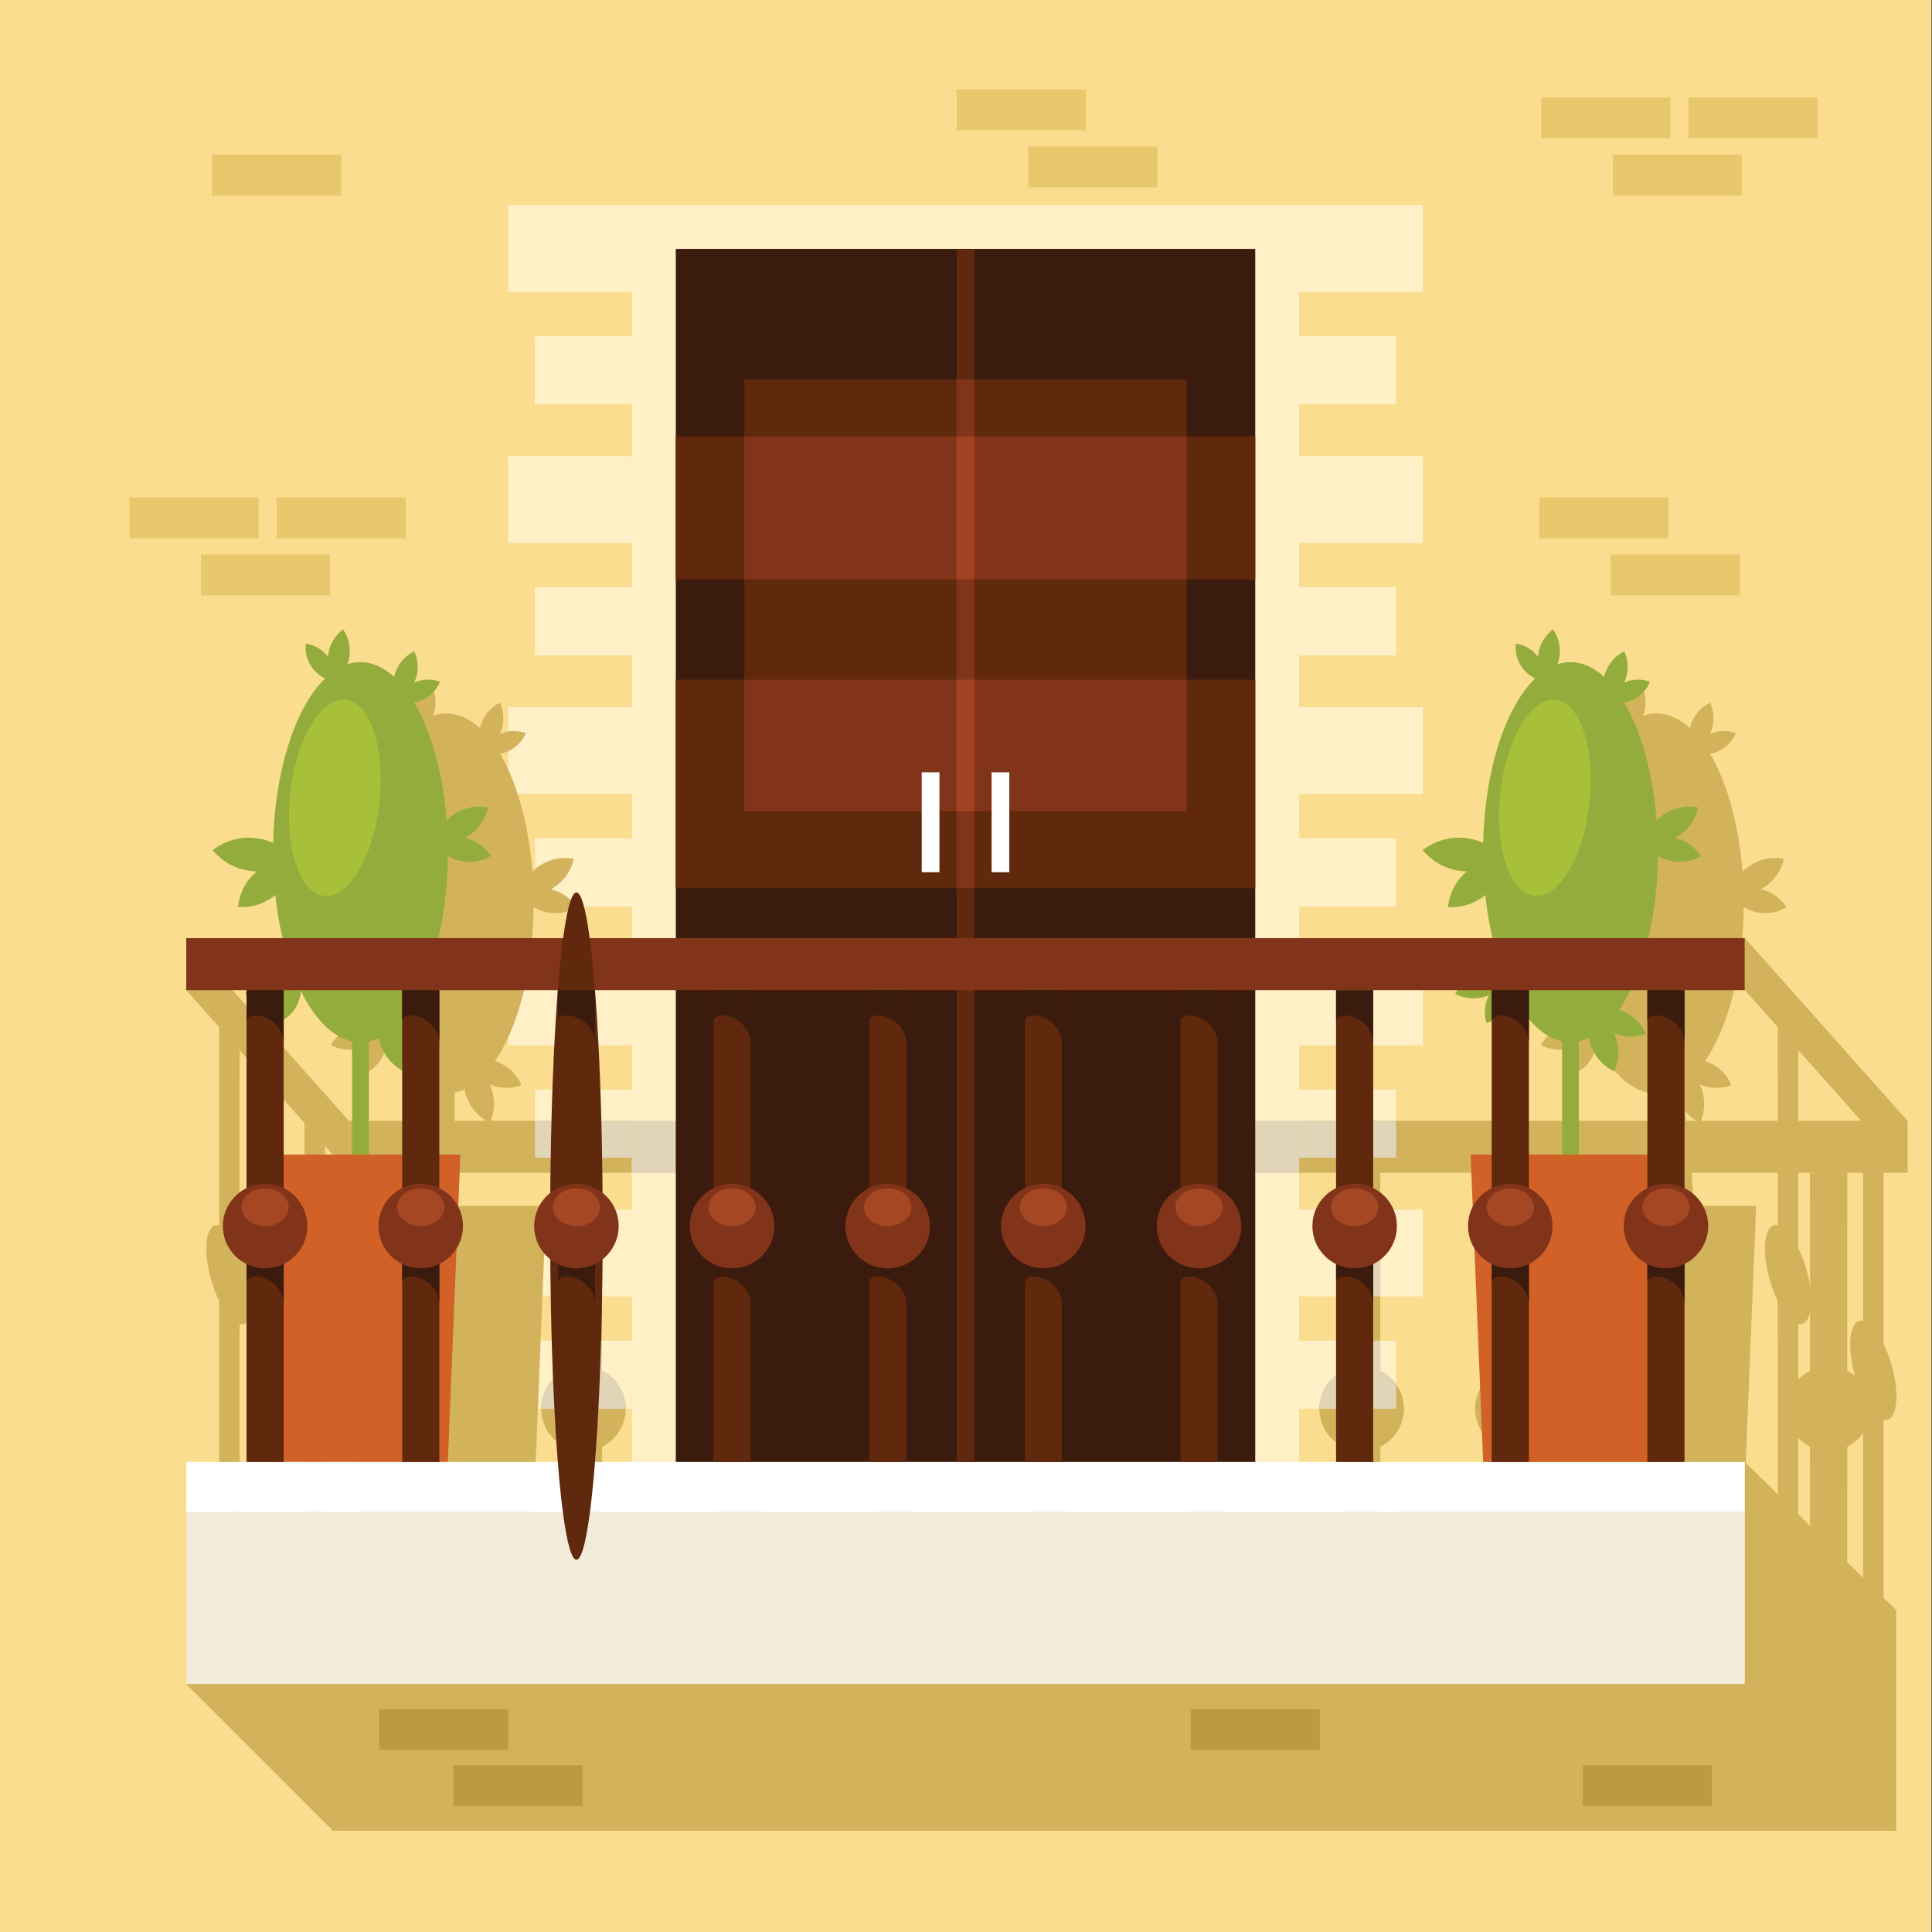 <?xml version="1.0" encoding="utf-8"?>
<!-- Generator: Adobe Illustrator 26.0.2, SVG Export Plug-In . SVG Version: 6.00 Build 0)  -->
<svg version="1.1" id="Publicdomainvectors.org" xmlns="http://www.w3.org/2000/svg" xmlns:xlink="http://www.w3.org/1999/xlink"
	 x="0px" y="0px" viewBox="0 0 660 660" style="enable-background:new 0 0 660 660;" xml:space="preserve">
<rect x="0" y="0" width="660" height="660" fill="#333333" stroke="none"/>
<style type="text/css">
	.st0{fill-rule:evenodd;clip-rule:evenodd;fill:#FADD8E;}
	.st1{fill-rule:evenodd;clip-rule:evenodd;fill:#D2B35C;}
	.st2{fill-rule:evenodd;clip-rule:evenodd;fill:#FFF0C8;}
	.st3{fill-rule:evenodd;clip-rule:evenodd;fill:#D16127;}
	.st4{fill-rule:evenodd;clip-rule:evenodd;fill:#94AC3C;}
	.st5{fill-rule:evenodd;clip-rule:evenodd;fill:#A7BF39;}
	.st6{fill-rule:evenodd;clip-rule:evenodd;fill:#E1D5B7;}
	.st7{fill-rule:evenodd;clip-rule:evenodd;fill:#FFFFFF;}
	.st8{fill-rule:evenodd;clip-rule:evenodd;fill:#3B1B0D;}
	.st9{fill-rule:evenodd;clip-rule:evenodd;fill:#60280D;}
	.st10{fill-rule:evenodd;clip-rule:evenodd;fill:#82341A;}
	.st11{fill-rule:evenodd;clip-rule:evenodd;fill:#F2EBDA;}
	.st12{fill-rule:evenodd;clip-rule:evenodd;fill:#A64724;}
	.st13{fill-rule:evenodd;clip-rule:evenodd;fill:#A14223;}
	.st14{fill-rule:evenodd;clip-rule:evenodd;fill:#E8C76D;}
	.st15{fill-rule:evenodd;clip-rule:evenodd;fill:#BA9A42;}
</style>
<g>
	<rect x="-0.16" y="0" class="st0" width="660" height="660"/>
	<path class="st1" d="M531.64,411.93h31.27v-38.69c-6.73-1.39-12.81-7.64-17.49-17.12c-0.12,1.58-0.54,3.16-1.28,4.67
		c-1.51,3.03-4.08,5.18-7.04,6.22c-0.95-2.99-0.78-6.34,0.73-9.37l0.02-0.05c-0.36,0.14-0.72,0.27-1.09,0.38
		c-3.59,1.09-7.29,0.66-10.38-0.93c1.69-3.04,4.51-5.46,8.11-6.56c2.9-0.88,5.86-0.77,8.53,0.14c-3.03-7.76-5.24-17.11-6.33-27.38
		c-3.71,3.06-8.27,4.41-12.73,4.13c0.44-4.54,2.57-8.91,6.31-12.1l0.06-0.05c-0.56-0.01-1.12-0.05-1.68-0.11
		c-5.42-0.59-10.12-3.27-13.35-7.16c3.99-3.11,9.15-4.73,14.57-4.14c2.17,0.23,4.21,0.8,6.1,1.65c0.56-25.13,7.69-46.51,17.74-56.19
		c-1.62-0.77-3.09-1.92-4.25-3.44c-1.92-2.5-2.66-5.52-2.33-8.42c2.88,0.43,5.61,1.93,7.53,4.43l0.03,0.04
		c0.03-0.36,0.07-0.71,0.13-1.07c0.55-3.45,2.42-6.35,5.01-8.29c1.85,2.65,2.72,6,2.17,9.45c-0.14,0.86-0.36,1.69-0.65,2.48
		c1.45-0.47,2.94-0.72,4.45-0.72c4.08,0,7.96,1.78,11.5,4.99c0.11-0.49,0.25-0.97,0.43-1.45c1.17-3.29,3.54-5.8,6.45-7.24
		c1.34,2.95,1.57,6.4,0.4,9.68c-0.12,0.34-0.26,0.68-0.4,1l0.05-0.02c2.88-1.27,6-1.27,8.73-0.26c-1.1,2.7-3.21,4.99-6.09,6.26
		c-0.87,0.38-1.77,0.65-2.67,0.81c5.73,9.76,9.79,23.98,11.05,40.26c0.76-0.77,1.61-1.47,2.55-2.08c3.56-2.34,7.73-3.06,11.61-2.32
		c-0.86,3.86-3.16,7.4-6.73,9.74c-0.37,0.24-0.75,0.47-1.13,0.68l0.06,0.01c3.74,0.88,6.79,3.17,8.71,6.16
		c-3.06,1.82-6.8,2.51-10.54,1.63c-1.49-0.35-2.87-0.93-4.11-1.68c-0.19,21.91-5.38,41.16-13.19,52.6c0.5,0.15,0.99,0.34,1.48,0.54
		c3.55,1.54,6.17,4.35,7.54,7.67c-3.36,1.26-7.2,1.28-10.75-0.26l-0.06-0.02c0.18,0.4,0.35,0.81,0.51,1.23
		c1.47,4.04,1.2,8.29-0.43,11.93c-3.58-1.74-6.52-4.83-7.99-8.87c-0.31-0.86-0.55-1.73-0.71-2.6c-1.11,0.52-2.25,0.9-3.4,1.14v38.69
		h31.26l-4.28,105.03h-59.67L531.64,411.93z"/>
	<g>
		<polygon class="st1" points="119.19,382.89 63.62,320.48 63.62,338.25 119.19,400.66 		"/>
		<g>
			<path class="st1" d="M110.98,391.44c-2.32-2.6-4.64-5.21-6.95-7.81c0,53.73,0,107.46,0,161.19c2.32,2.61,4.64,5.21,6.95,7.81
				C110.98,498.9,110.98,445.17,110.98,391.44z"/>
			<path class="st1" d="M110.98,491.24c-0.32-4.52-6.57-9.12-6.95-0.67c0-5.92,0-11.85,0-17.77c2.32,2.6,4.64,5.21,6.95,7.81
				C110.98,484.15,110.98,487.69,110.98,491.24z"/>
			<path class="st1" d="M107.5,453.69c-4.37-4.9-7.91-2.42-7.91,5.56c0,7.97,3.54,18.41,7.91,23.32c4.37,4.91,7.91,2.42,7.91-5.55
				C115.42,469.04,111.87,458.6,107.5,453.69z"/>
			<path class="st1" d="M107.5,455.24c-2.44-2.74-4.41-2.07-4.41,1.49c0,3.56,1.97,8.66,4.41,11.4c2.44,2.74,4.42,2.07,4.42-1.49
				C111.92,463.08,109.94,457.97,107.5,455.24z"/>
			<path class="st1" d="M110.98,402.07c-0.32-4.52-6.57-9.12-6.95-0.67c0-5.92,0-11.84,0-17.77c2.32,2.6,4.64,5.21,6.95,7.81
				C110.98,394.99,110.98,398.53,110.98,402.07z"/>
		</g>
		<g>
			<polygon class="st1" points="81.86,358.73 74.9,350.92 74.9,512.11 81.86,519.92 			"/>
			<path class="st1" d="M81.86,458.53c-0.32-4.52-6.57-9.12-6.95-0.67v-17.77l6.95,7.81V458.53z"/>
			<path class="st1" d="M78.38,420.99c-4.37-4.91-7.91-2.42-7.91,5.55c0,7.97,3.54,18.42,7.91,23.32c4.37,4.91,7.91,2.42,7.91-5.56
				C86.29,436.33,82.75,425.89,78.38,420.99z"/>
			<path class="st1" d="M78.38,422.53c-2.44-2.74-4.41-2.07-4.41,1.49s1.98,8.67,4.41,11.4c2.44,2.74,4.41,2.07,4.41-1.49
				C82.79,430.37,80.82,425.26,78.38,422.53z"/>
			<path class="st1" d="M81.86,369.36c-0.32-4.52-6.57-9.12-6.95-0.67v-17.77l6.95,7.81V369.36z"/>
		</g>
	</g>
	<path class="st2" d="M215.88,155.84c-14.08,0-28.17,0-42.26,0c0,9.89,0,19.78,0,29.67c14.09,0,28.17,0,42.26,0
		C215.88,175.61,215.88,165.73,215.88,155.84L215.88,155.84z M443.8,155.84c14.09,0,28.17,0,42.26,0c0,9.89,0,19.78,0,29.67
		c-14.09,0-28.17,0-42.26,0C443.8,175.61,443.8,165.73,443.8,155.84L443.8,155.84z M443.8,70.05h42.26v29.67H443.8V70.05
		L443.8,70.05z M443.8,114.84h33.14v23.27H443.8V114.84L443.8,114.84z M443.8,241.62c14.09,0,28.17,0,42.26,0
		c0,9.89,0,19.78,0,29.67c-14.09,0-28.17,0-42.26,0C443.8,261.4,443.8,251.51,443.8,241.62L443.8,241.62z M443.8,327.41
		c14.09,0,28.17,0,42.26,0c0,9.89,0,19.78,0,29.67c-14.09,0-28.17,0-42.26,0C443.8,347.19,443.8,337.3,443.8,327.41L443.8,327.41z
		 M443.8,413.2h42.26v29.67H443.8V413.2L443.8,413.2z M443.8,457.99h33.14v23.27H443.8V457.99L443.8,457.99z M443.8,372.2
		c11.05,0,22.09,0,33.14,0c0,7.76,0,15.51,0,23.27c-11.05,0-22.09,0-33.14,0C443.8,387.72,443.8,379.96,443.8,372.2L443.8,372.2z
		 M443.8,286.42c11.05,0,22.09,0,33.14,0c0,7.76,0,15.51,0,23.27c-11.05,0-22.09,0-33.14,0C443.8,301.93,443.8,294.17,443.8,286.42
		L443.8,286.42z M443.8,200.63c11.05,0,22.09,0,33.14,0c0,7.76,0,15.51,0,23.27c-11.05,0-22.09,0-33.14,0
		C443.8,216.14,443.8,208.39,443.8,200.63L443.8,200.63z M215.88,70.05h-42.26v29.67h42.26V70.05L215.88,70.05z M215.88,114.84
		h-33.14v23.27h33.14V114.84L215.88,114.84z M215.88,241.62c-14.08,0-28.17,0-42.26,0c0,9.89,0,19.78,0,29.67
		c14.09,0,28.17,0,42.26,0C215.88,261.4,215.88,251.51,215.88,241.62L215.88,241.62z M215.88,327.41c-14.08,0-28.17,0-42.26,0
		c0,9.89,0,19.78,0,29.67c14.09,0,28.17,0,42.26,0C215.88,347.19,215.88,337.3,215.88,327.41L215.88,327.41z M215.88,413.2h-42.26
		v29.67h42.26V413.2L215.88,413.2z M215.88,457.99h-33.14v23.27h33.14V457.99L215.88,457.99z M215.88,372.2
		c-11.05,0-22.09,0-33.14,0c0,7.76,0,15.51,0,23.27c11.05,0,22.09,0,33.14,0C215.88,387.72,215.88,379.96,215.88,372.2L215.88,372.2
		z M215.88,286.42c-11.05,0-22.09,0-33.14,0c0,7.76,0,15.51,0,23.27c11.05,0,22.09,0,33.14,0
		C215.88,301.93,215.88,294.17,215.88,286.42L215.88,286.42z M215.88,200.63c-11.05,0-22.09,0-33.14,0c0,7.76,0,15.51,0,23.27
		c11.05,0,22.09,0,33.14,0C215.88,216.14,215.88,208.39,215.88,200.63z"/>
	<g>
		<rect x="119.19" y="382.89" class="st1" width="532.45" height="17.77"/>
		<g>
			<rect x="139.79" y="400.66" class="st1" width="12.69" height="161.19"/>
			<path class="st1" d="M139.79,500.46c0.58-4.16,11.99-1.74,12.69,7.14v-17.77h-12.69V500.46z"/>
			<path class="st1" d="M146.14,495.7c7.95,0,14.44-6.49,14.44-14.44c0-7.95-6.49-14.44-14.44-14.44c-7.95,0-14.44,6.49-14.44,14.44
				C131.7,489.21,138.19,495.7,146.14,495.7z"/>
			<path class="st1" d="M146.14,481.26c4.44,0,8.05-2.9,8.05-6.45c0-3.55-3.62-6.45-8.05-6.45c-4.44,0-8.06,2.9-8.06,6.45
				C138.08,478.36,141.7,481.26,146.14,481.26z"/>
			<path class="st1" d="M139.79,411.29c0.58-4.16,11.99-1.74,12.69,7.14v-17.77h-12.69V411.29z"/>
		</g>
		<g>
			<g>
				<path class="st1" d="M192.97,400.66c4.23,0,8.46,0,12.69,0c0,53.73,0,107.46,0,161.19c-4.23,0-8.46,0-12.69,0
					C192.97,508.12,192.97,454.39,192.97,400.66z"/>
				<path class="st1" d="M192.97,500.46c0.58-4.16,11.99-1.74,12.69,7.14c0-5.92,0-11.85,0-17.77c-4.23,0-8.46,0-12.69,0
					C192.97,493.37,192.97,496.91,192.97,500.46z"/>
				<path class="st1" d="M199.31,466.82c7.97,0,14.44,6.46,14.44,14.44c0,7.97-6.46,14.44-14.44,14.44
					c-7.97,0-14.44-6.47-14.44-14.44C184.87,473.28,191.34,466.82,199.31,466.82z"/>
				<path class="st1" d="M199.31,468.36c4.45,0,8.06,2.89,8.06,6.45c0,3.56-3.61,6.45-8.06,6.45c-4.45,0-8.06-2.89-8.06-6.45
					C191.26,471.25,194.86,468.36,199.31,468.36z"/>
				<path class="st1" d="M192.97,411.29c0.58-4.16,11.99-1.74,12.69,7.14c0-5.92,0-11.84,0-17.77c-4.23,0-8.46,0-12.69,0
					C192.97,404.21,192.97,407.75,192.97,411.29z"/>
			</g>
			<g>
				<ellipse class="st1" cx="252.49" cy="481.26" rx="8.97" ry="113.98"/>
				<path class="st1" d="M246.14,500.46c0.58-4.16,11.99-1.74,12.69,7.14c0-5.92,0-11.85,0-17.77c-4.23,0-8.46,0-12.69,0
					C246.14,493.37,246.14,496.91,246.14,500.46z"/>
				<path class="st1" d="M252.49,466.82c7.97,0,14.44,6.46,14.44,14.44c0,7.97-6.46,14.44-14.44,14.44
					c-7.97,0-14.44-6.47-14.44-14.44C238.05,473.28,244.51,466.82,252.49,466.82z"/>
				<path class="st1" d="M252.49,468.36c4.45,0,8.05,2.89,8.05,6.45c0,3.56-3.6,6.45-8.05,6.45c-4.45,0-8.06-2.89-8.06-6.45
					C244.43,471.25,248.04,468.36,252.49,468.36z"/>
				<path class="st1" d="M246.14,411.29c0.58-4.16,11.99-1.74,12.69,7.14c0-5.92,0-11.84,0-17.77c-4.23,0-8.46,0-12.69,0
					C246.14,404.21,246.14,407.75,246.14,411.29z"/>
			</g>
			<g>
				<path class="st1" d="M299.31,400.66c4.23,0,8.46,0,12.69,0c0,53.73,0,107.46,0,161.19c-4.23,0-8.46,0-12.69,0
					C299.31,508.12,299.31,454.39,299.31,400.66z"/>
				<path class="st1" d="M299.31,500.46c0.58-4.16,11.99-1.74,12.69,7.14c0-5.92,0-11.85,0-17.77c-4.23,0-8.46,0-12.69,0
					C299.31,493.37,299.31,496.91,299.31,500.46z"/>
				<path class="st1" d="M305.66,466.82c7.97,0,14.44,6.46,14.44,14.44c0,7.97-6.46,14.44-14.44,14.44s-14.44-6.47-14.44-14.44
					C291.22,473.28,297.68,466.82,305.66,466.82z"/>
				<path class="st1" d="M305.66,468.36c4.45,0,8.06,2.89,8.06,6.45c0,3.56-3.61,6.45-8.06,6.45s-8.06-2.89-8.06-6.45
					C297.6,471.25,301.21,468.36,305.66,468.36z"/>
				<path class="st1" d="M299.31,411.29c0.58-4.16,11.99-1.74,12.69,7.14c0-5.92,0-11.84,0-17.77c-4.23,0-8.46,0-12.69,0
					C299.31,404.21,299.31,407.75,299.31,411.29z"/>
			</g>
			<g>
				<path class="st1" d="M352.49,400.66c4.23,0,8.46,0,12.69,0c0,53.73,0,107.46,0,161.19c-4.23,0-8.46,0-12.69,0
					C352.49,508.12,352.49,454.39,352.49,400.66z"/>
				<path class="st1" d="M352.49,500.46c0.58-4.16,11.99-1.74,12.69,7.14c0-5.92,0-11.85,0-17.77c-4.23,0-8.46,0-12.69,0
					C352.49,493.37,352.49,496.91,352.49,500.46z"/>
				<path class="st1" d="M358.83,466.82c7.97,0,14.44,6.46,14.44,14.44c0,7.97-6.46,14.44-14.44,14.44s-14.44-6.47-14.44-14.44
					C344.39,473.28,350.86,466.82,358.83,466.82z"/>
				<path class="st1" d="M358.83,468.36c4.45,0,8.06,2.89,8.06,6.45c0,3.56-3.61,6.45-8.06,6.45c-4.45,0-8.05-2.89-8.05-6.45
					C350.77,471.25,354.38,468.36,358.83,468.36z"/>
				<path class="st1" d="M352.49,411.29c0.58-4.16,11.99-1.74,12.69,7.14c0-5.92,0-11.84,0-17.77c-4.23,0-8.46,0-12.69,0
					C352.49,404.21,352.49,407.75,352.49,411.29z"/>
			</g>
			<g>
				<path class="st1" d="M405.66,400.66c4.23,0,8.46,0,12.69,0c0,53.73,0,107.46,0,161.19c-4.23,0-8.46,0-12.69,0
					C405.66,508.12,405.66,454.39,405.66,400.66z"/>
				<path class="st1" d="M405.66,500.46c0.58-4.16,11.99-1.74,12.69,7.14c0-5.92,0-11.85,0-17.77c-4.23,0-8.46,0-12.69,0
					C405.66,493.37,405.66,496.91,405.66,500.46z"/>
				<path class="st1" d="M412,466.82c7.97,0,14.44,6.46,14.44,14.44c0,7.97-6.46,14.44-14.44,14.44c-7.97,0-14.44-6.47-14.44-14.44
					C397.56,473.28,404.03,466.82,412,466.82z"/>
				<path class="st1" d="M412,468.36c4.45,0,8.06,2.89,8.06,6.45c0,3.56-3.61,6.45-8.06,6.45c-4.45,0-8.05-2.89-8.05-6.45
					C403.95,471.25,407.55,468.36,412,468.36z"/>
				<path class="st1" d="M405.66,411.29c0.58-4.16,11.99-1.74,12.69,7.14c0-5.92,0-11.84,0-17.77c-4.23,0-8.46,0-12.69,0
					C405.66,404.21,405.66,407.75,405.66,411.29z"/>
			</g>
			<g>
				<path class="st1" d="M458.83,400.66c4.23,0,8.46,0,12.69,0c0,53.73,0,107.46,0,161.19c-4.23,0-8.46,0-12.69,0
					C458.83,508.12,458.83,454.39,458.83,400.66z"/>
				<path class="st1" d="M458.83,500.46c0.58-4.16,11.99-1.74,12.69,7.14c0-5.92,0-11.85,0-17.77c-4.23,0-8.46,0-12.69,0
					C458.83,493.37,458.83,496.91,458.83,500.46z"/>
				<path class="st1" d="M465.17,466.82c7.97,0,14.44,6.46,14.44,14.44c0,7.97-6.46,14.44-14.44,14.44
					c-7.98,0-14.44-6.47-14.44-14.44C450.74,473.28,457.2,466.82,465.17,466.82z"/>
				<path class="st1" d="M465.17,468.36c4.45,0,8.05,2.89,8.05,6.45c0,3.56-3.61,6.45-8.05,6.45c-4.45,0-8.06-2.89-8.06-6.45
					C457.12,471.25,460.73,468.36,465.17,468.36z"/>
				<path class="st1" d="M458.83,411.29c0.58-4.16,11.99-1.74,12.69,7.14c0-5.92,0-11.84,0-17.77c-4.23,0-8.46,0-12.69,0
					C458.83,404.21,458.83,407.75,458.83,411.29z"/>
			</g>
			<g>
				<path class="st1" d="M512,400.66c4.23,0,8.46,0,12.69,0c0,53.73,0,107.46,0,161.19c-4.23,0-8.46,0-12.69,0
					C512,508.12,512,454.39,512,400.66z"/>
				<path class="st1" d="M512,500.46c0.58-4.16,11.99-1.74,12.69,7.14c0-5.92,0-11.85,0-17.77c-4.23,0-8.46,0-12.69,0
					C512,493.37,512,496.91,512,500.46z"/>
				<path class="st1" d="M518.35,466.82c7.97,0,14.44,6.46,14.44,14.44c0,7.97-6.46,14.44-14.44,14.44
					c-7.97,0-14.44-6.47-14.44-14.44C503.91,473.28,510.37,466.82,518.35,466.82z"/>
				<path class="st1" d="M518.35,468.36c4.45,0,8.05,2.89,8.05,6.45c0,3.56-3.61,6.45-8.05,6.45c-4.45,0-8.06-2.89-8.06-6.45
					C510.29,471.25,513.9,468.36,518.35,468.36z"/>
				<path class="st1" d="M512,411.29c0.58-4.16,11.99-1.74,12.69,7.14c0-5.92,0-11.84,0-17.77c-4.23,0-8.46,0-12.69,0
					C512,404.21,512,407.75,512,411.29z"/>
			</g>
			<g>
				<ellipse class="st1" cx="571.52" cy="481.26" rx="8.97" ry="113.98"/>
				<path class="st1" d="M565.17,500.46c0.58-4.16,11.99-1.74,12.69,7.14c0-5.92,0-11.85,0-17.77c-4.23,0-8.46,0-12.69,0
					C565.17,493.37,565.17,496.91,565.17,500.46z"/>
				<path class="st1" d="M571.52,466.82c7.97,0,14.44,6.46,14.44,14.44c0,7.97-6.46,14.44-14.44,14.44
					c-7.97,0-14.44-6.47-14.44-14.44C557.08,473.28,563.54,466.82,571.52,466.82z"/>
				<path class="st1" d="M571.52,468.36c4.45,0,8.06,2.89,8.06,6.45c0,3.56-3.61,6.45-8.06,6.45c-4.45,0-8.06-2.89-8.06-6.45
					C563.46,471.25,567.07,468.36,571.52,468.36z"/>
				<path class="st1" d="M565.17,411.29c0.58-4.16,11.99-1.74,12.69,7.14c0-5.92,0-11.84,0-17.77c-4.23,0-8.46,0-12.69,0
					C565.17,404.21,565.17,407.75,565.17,411.29z"/>
			</g>
		</g>
		<g>
			<rect x="618.34" y="400.66" class="st1" width="12.69" height="161.19"/>
			<path class="st1" d="M618.34,500.46c0.58-4.16,11.99-1.74,12.69,7.14v-17.77h-12.69V500.46z"/>
			<path class="st1" d="M624.69,495.7c7.95,0,14.44-6.49,14.44-14.44c0-7.95-6.48-14.44-14.44-14.44c-7.95,0-14.44,6.49-14.44,14.44
				C610.25,489.21,616.74,495.7,624.69,495.7z"/>
			<path class="st1" d="M624.69,481.26c4.44,0,8.06-2.9,8.06-6.45c0-3.55-3.62-6.45-8.06-6.45c-4.44,0-8.06,2.9-8.06,6.45
				C616.63,478.36,620.25,481.26,624.69,481.26z"/>
			<path class="st1" d="M618.34,411.29c0.58-4.16,11.99-1.74,12.69,7.14v-17.77h-12.69V411.29z"/>
		</g>
	</g>
	<path class="st1" d="M118.28,411.93h31.26v-38.69c-6.73-1.39-12.81-7.64-17.49-17.12c-0.12,1.58-0.53,3.16-1.28,4.67
		c-1.51,3.03-4.08,5.18-7.04,6.22c-0.95-2.99-0.78-6.34,0.73-9.37l0.03-0.05c-0.36,0.14-0.72,0.27-1.1,0.38
		c-3.59,1.09-7.29,0.66-10.38-0.93c1.69-3.04,4.51-5.46,8.11-6.56c2.9-0.88,5.86-0.77,8.53,0.14c-3.03-7.76-5.24-17.11-6.33-27.38
		c-3.7,3.06-8.27,4.41-12.73,4.13c0.44-4.54,2.57-8.91,6.31-12.1l0.06-0.05c-0.56-0.01-1.12-0.05-1.68-0.11
		c-5.43-0.59-10.12-3.27-13.35-7.16c3.99-3.11,9.15-4.73,14.57-4.14c2.17,0.23,4.21,0.8,6.1,1.65c0.56-25.13,7.69-46.51,17.74-56.19
		c-1.62-0.77-3.09-1.92-4.25-3.44c-1.91-2.5-2.66-5.52-2.33-8.42c2.88,0.43,5.61,1.93,7.53,4.43l0.03,0.04
		c0.03-0.36,0.07-0.71,0.13-1.07c0.55-3.45,2.42-6.35,5.01-8.29c1.85,2.65,2.72,6,2.17,9.45c-0.14,0.86-0.36,1.69-0.65,2.48
		c1.45-0.47,2.94-0.72,4.45-0.72c4.08,0,7.96,1.78,11.5,4.99c0.11-0.49,0.26-0.97,0.43-1.45c1.18-3.29,3.55-5.8,6.45-7.24
		c1.33,2.95,1.57,6.4,0.4,9.68c-0.12,0.34-0.26,0.68-0.4,1l0.05-0.02c2.88-1.27,6-1.27,8.73-0.26c-1.1,2.7-3.21,4.99-6.09,6.26
		c-0.87,0.38-1.77,0.65-2.67,0.81c5.73,9.76,9.78,23.98,11.05,40.26c0.76-0.77,1.61-1.47,2.55-2.08c3.56-2.34,7.73-3.06,11.61-2.32
		c-0.86,3.86-3.16,7.4-6.73,9.74c-0.37,0.24-0.75,0.47-1.13,0.68l0.06,0.01c3.74,0.88,6.78,3.17,8.71,6.16
		c-3.06,1.82-6.8,2.51-10.54,1.63c-1.49-0.35-2.87-0.93-4.12-1.68c-0.19,21.91-5.38,41.16-13.19,52.6c0.5,0.15,0.99,0.34,1.48,0.54
		c3.55,1.54,6.17,4.35,7.54,7.67c-3.36,1.26-7.2,1.28-10.75-0.26l-0.06-0.02c0.18,0.4,0.35,0.81,0.51,1.23
		c1.47,4.04,1.2,8.29-0.43,11.93c-3.58-1.74-6.52-4.83-7.99-8.87c-0.31-0.86-0.55-1.73-0.71-2.6c-1.11,0.52-2.25,0.9-3.4,1.14v38.69
		h31.27l-4.28,105.03h-59.68L118.28,411.93z"/>
	<g>
		<polygon class="st3" points="89.02,394.41 157.27,394.41 152.98,499.44 93.31,499.44 		"/>
		<rect x="120.29" y="292.24" class="st4" width="5.71" height="102.17"/>
		<path class="st4" d="M123.14,356.02c16.44,0,29.86-29.16,29.86-64.91c0-35.75-13.41-64.91-29.86-64.91
			c-16.45,0-29.86,29.16-29.86,64.91C93.29,326.86,106.7,356.02,123.14,356.02z"/>
		<path class="st5" d="M117.3,239.04c8.52,0,14.12,15.01,12.51,33.52c-1.6,18.51-9.81,33.52-18.32,33.52
			c-8.52,0-14.12-15.01-12.51-33.52C100.58,254.05,108.79,239.04,117.3,239.04z"/>
		<g>
			<path class="st4" d="M166.74,275.83c-0.86,3.86-3.17,7.4-6.73,9.74c-3.56,2.34-7.73,3.06-11.61,2.32
				c0.86-3.86,3.16-7.4,6.73-9.74C158.69,275.8,162.86,275.09,166.74,275.83z"/>
			<path class="st4" d="M167.65,292.43c-3.06,1.82-6.81,2.51-10.54,1.63c-3.74-0.88-6.79-3.17-8.71-6.16
				c3.06-1.82,6.8-2.51,10.54-1.63C162.68,287.14,165.73,289.43,167.65,292.43z"/>
		</g>
		<g>
			<path class="st4" d="M141.52,222.5c1.34,2.95,1.57,6.4,0.4,9.68c-1.17,3.29-3.54,5.81-6.45,7.24c-1.34-2.95-1.58-6.4-0.41-9.68
				C136.24,226.45,138.61,223.93,141.52,222.5z"/>
			<path class="st4" d="M150.29,232.9c-1.1,2.7-3.21,4.99-6.09,6.26c-2.88,1.27-5.99,1.27-8.73,0.26c1.1-2.7,3.21-4.99,6.09-6.26
				C144.44,231.9,147.56,231.89,150.29,232.9z"/>
		</g>
		<g>
			<path class="st4" d="M117.18,214.99c-2.59,1.94-4.46,4.85-5.01,8.29c-0.55,3.45,0.31,6.79,2.17,9.45
				c2.59-1.94,4.46-4.85,5.01-8.29C119.9,220.99,119.03,217.65,117.18,214.99z"/>
			<path class="st4" d="M104.48,219.89c-0.33,2.9,0.41,5.92,2.33,8.42c1.91,2.5,4.64,4,7.53,4.43c0.33-2.9-0.41-5.92-2.32-8.42
				C110.09,221.82,107.36,220.32,104.48,219.89z"/>
		</g>
		<g>
			<path class="st4" d="M72.65,290.43c3.23,3.89,7.93,6.57,13.35,7.16c5.42,0.59,10.58-1.04,14.57-4.14
				c-3.23-3.89-7.92-6.57-13.35-7.16C81.8,285.7,76.65,287.32,72.65,290.43z"/>
			<path class="st4" d="M81.32,309.86c4.54,0.29,9.21-1.12,12.95-4.31c3.74-3.19,5.88-7.57,6.31-12.1
				c-4.55-0.29-9.21,1.12-12.95,4.31C83.88,300.94,81.75,305.32,81.32,309.86z"/>
		</g>
		<g>
			<path class="st4" d="M138.1,366.05c1.62-3.64,1.9-7.89,0.43-11.93c-1.47-4.04-4.41-7.12-7.99-8.87
				c-1.62,3.64-1.89,7.89-0.43,11.93C131.58,361.23,134.52,364.31,138.1,366.05z"/>
			<path class="st4" d="M148.83,353.18c-1.38-3.32-3.99-6.12-7.54-7.66c-3.56-1.54-7.39-1.52-10.75-0.26
				c1.38,3.32,3.99,6.12,7.54,7.66C141.63,354.46,145.47,354.45,148.83,353.18z"/>
		</g>
		<g>
			<path class="st4" d="M83.75,339.52c3.1,1.59,6.79,2.02,10.38,0.93c3.59-1.09,6.42-3.51,8.11-6.55c-3.1-1.59-6.79-2.02-10.38-0.93
				C88.26,334.06,85.44,336.48,83.75,339.52z"/>
			<path class="st4" d="M94.47,349.49c2.96-1.04,5.53-3.19,7.04-6.22c1.51-3.03,1.68-6.38,0.73-9.36c-2.96,1.04-5.53,3.19-7.04,6.22
				C93.69,343.15,93.53,346.5,94.47,349.49z"/>
		</g>
	</g>
	<g>
		<path class="st6" d="M182.74,382.89h33.14v12.58c-11.05,0-22.09,0-33.14,0V382.89L182.74,382.89z M443.8,382.89h33.14v12.58
			c-11.05,0-22.09,0-33.14,0V382.89z"/>
		<path class="st6" d="M205.66,413.2v29.67h-12.69V413.2H205.66L205.66,413.2z M205.66,457.99v23.27h-12.69v-23.27H205.66z"/>
		<path class="st6" d="M199.31,466.82c7.97,0,14.44,6.46,14.44,14.44h-28.88C184.87,473.28,191.34,466.82,199.31,466.82z"/>
		<path class="st6" d="M199.31,468.36c4.45,0,8.06,2.89,8.06,6.45c0,3.56-3.61,6.45-8.06,6.45c-4.45,0-8.06-2.89-8.06-6.45
			C191.26,471.25,194.86,468.36,199.31,468.36z"/>
		<path class="st6" d="M203.63,413.2c1.09,1.38,1.86,3.12,2.03,5.23v-5.23H203.63z"/>
		<path class="st6" d="M471.52,413.2v29.67h-12.69V413.2H471.52L471.52,413.2z M471.52,457.99v23.27h-12.69v-23.27H471.52z"/>
		<path class="st6" d="M465.17,466.82c4.86,0,9.15,2.4,11.77,6.07v8.37h-26.21C450.74,473.28,457.2,466.82,465.17,466.82z"/>
		<path class="st6" d="M465.17,468.36c4.45,0,8.05,2.89,8.05,6.45c0,3.56-3.61,6.45-8.05,6.45c-4.45,0-8.06-2.89-8.06-6.45
			C457.12,471.25,460.73,468.36,465.17,468.36z"/>
		<path class="st6" d="M469.49,413.2c1.09,1.38,1.86,3.12,2.03,5.23v-5.23H469.49z"/>
	</g>
	<rect x="215.88" y="70.05" class="st2" width="227.92" height="429.39"/>
	<g>
		<rect x="215.88" y="382.89" class="st6" width="227.92" height="17.77"/>
		<path class="st6" d="M258.83,499.44h-12.69v-98.78c4.23,0,8.46,0,12.69,0V499.44z"/>
		<path class="st6" d="M258.83,499.44h-5.69c-2.66-1.28-5.47-1.29-6.55,0h-0.45v-9.62c4.23,0,8.46,0,12.69,0V499.44z"/>
		<path class="st6" d="M252.49,466.82c7.97,0,14.44,6.46,14.44,14.44c0,7.97-6.46,14.44-14.44,14.44c-7.97,0-14.44-6.47-14.44-14.44
			C238.05,473.28,244.51,466.82,252.49,466.82z"/>
		<path class="st6" d="M252.49,468.36c4.45,0,8.05,2.89,8.05,6.45c0,3.56-3.6,6.45-8.05,6.45c-4.45,0-8.06-2.89-8.06-6.45
			C244.43,471.25,248.04,468.36,252.49,468.36z"/>
		<path class="st6" d="M246.14,411.29c0.58-4.16,11.99-1.74,12.69,7.14c0-5.92,0-11.84,0-17.77c-4.23,0-8.46,0-12.69,0
			C246.14,404.21,246.14,407.75,246.14,411.29z"/>
		<path class="st6" d="M312,499.44h-12.69v-98.78c4.23,0,8.46,0,12.69,0V499.44z"/>
		<path class="st6" d="M312,499.44h-5.69c-2.66-1.28-5.47-1.29-6.56,0h-0.45v-9.62c4.23,0,8.46,0,12.69,0V499.44z"/>
		<path class="st6" d="M305.66,466.82c7.97,0,14.44,6.46,14.44,14.44c0,7.97-6.46,14.44-14.44,14.44s-14.44-6.47-14.44-14.44
			C291.22,473.28,297.68,466.82,305.66,466.82z"/>
		<path class="st6" d="M305.66,468.36c4.45,0,8.06,2.89,8.06,6.45c0,3.56-3.61,6.45-8.06,6.45s-8.06-2.89-8.06-6.45
			C297.6,471.25,301.21,468.36,305.66,468.36z"/>
		<path class="st6" d="M299.31,411.29c0.58-4.16,11.99-1.74,12.69,7.14c0-5.92,0-11.84,0-17.77c-4.23,0-8.46,0-12.69,0
			C299.31,404.21,299.31,407.75,299.31,411.29z"/>
		<path class="st6" d="M365.18,499.44h-12.69v-98.78c4.23,0,8.46,0,12.69,0V499.44z"/>
		<path class="st6" d="M365.18,499.44h-5.69c-2.66-1.28-5.47-1.29-6.56,0h-0.44v-9.62c4.23,0,8.46,0,12.69,0V499.44z"/>
		<path class="st6" d="M358.83,466.82c7.97,0,14.44,6.46,14.44,14.44c0,7.97-6.46,14.44-14.44,14.44s-14.44-6.47-14.44-14.44
			C344.39,473.28,350.86,466.82,358.83,466.82z"/>
		<path class="st6" d="M358.83,468.36c4.45,0,8.06,2.89,8.06,6.45c0,3.56-3.61,6.45-8.06,6.45c-4.45,0-8.05-2.89-8.05-6.45
			C350.77,471.25,354.38,468.36,358.83,468.36z"/>
		<path class="st6" d="M352.49,411.29c0.58-4.16,11.99-1.74,12.69,7.14c0-5.92,0-11.84,0-17.77c-4.23,0-8.46,0-12.69,0
			C352.49,404.21,352.49,407.75,352.49,411.29z"/>
		<path class="st6" d="M418.35,499.44h-12.69v-98.78c4.23,0,8.46,0,12.69,0V499.44z"/>
		<path class="st6" d="M418.35,499.44h-5.69c-2.66-1.28-5.47-1.29-6.55,0h-0.45v-9.62c4.23,0,8.46,0,12.69,0V499.44z"/>
		<path class="st6" d="M412,466.82c7.97,0,14.44,6.46,14.44,14.44c0,7.97-6.46,14.44-14.44,14.44c-7.97,0-14.44-6.47-14.44-14.44
			C397.56,473.28,404.03,466.82,412,466.82z"/>
		<path class="st6" d="M412,468.36c4.45,0,8.06,2.89,8.06,6.45c0,3.56-3.61,6.45-8.06,6.45c-4.45,0-8.05-2.89-8.05-6.45
			C403.95,471.25,407.55,468.36,412,468.36z"/>
		<path class="st6" d="M405.66,411.29c0.58-4.16,11.99-1.74,12.69,7.14c0-5.92,0-11.84,0-17.77c-4.23,0-8.46,0-12.69,0
			C405.66,404.21,405.66,407.75,405.66,411.29z"/>
	</g>
	<polygon class="st1" points="63.62,575.28 113.75,625.41 647.78,625.41 647.78,550.05 596.06,499.44 	"/>
	<rect x="63.62" y="499.44" class="st7" width="532.44" height="17.14"/>
	<rect x="230.86" y="85.03" class="st8" width="197.95" height="414.4"/>
	<path class="st9" d="M230.86,149.06h197.95v48.87H230.86V149.06L230.86,149.06z M230.86,232.19h197.95v71.15H230.86V232.19z"/>
	<polygon class="st9" points="326.82,85.03 332.86,85.03 332.86,129.68 405.41,129.68 405.41,277.1 332.86,277.1 332.86,499.44 
		326.82,499.44 326.82,277.1 254.27,277.1 254.27,129.68 326.82,129.68 	"/>
	<path class="st10" d="M405.41,149.06v48.87H254.27v-48.87H405.41L405.41,149.06z M405.41,232.19v44.91h-72.55v26.24h-6.05V277.1
		h-72.55v-44.91H405.41z"/>
	<g>
		<polygon class="st3" points="502.38,394.41 570.62,394.41 566.34,499.44 506.67,499.44 		"/>
		<rect x="533.65" y="292.24" class="st4" width="5.71" height="102.17"/>
		<path class="st4" d="M536.5,356.02c16.45,0,29.86-29.16,29.86-64.91c0-35.75-13.41-64.91-29.86-64.91
			c-16.44,0-29.86,29.16-29.86,64.91C506.65,326.86,520.06,356.02,536.5,356.02z"/>
		<path class="st5" d="M530.66,239.04c8.52,0,14.12,15.01,12.51,33.52c-1.6,18.51-9.81,33.52-18.32,33.52
			c-8.52,0-14.12-15.01-12.51-33.52C513.94,254.05,522.15,239.04,530.66,239.04z"/>
		<g>
			<path class="st4" d="M580.1,275.83c-0.86,3.86-3.16,7.4-6.73,9.74c-3.56,2.34-7.73,3.06-11.61,2.32c0.86-3.86,3.17-7.4,6.73-9.74
				C572.05,275.8,576.21,275.09,580.1,275.83z"/>
			<path class="st4" d="M581.01,292.43c-3.06,1.82-6.8,2.51-10.55,1.63c-3.74-0.88-6.78-3.17-8.71-6.16
				c3.06-1.82,6.8-2.51,10.54-1.63C576.04,287.14,579.09,289.43,581.01,292.43z"/>
		</g>
		<g>
			<path class="st4" d="M554.88,222.5c1.34,2.95,1.58,6.4,0.4,9.68c-1.18,3.29-3.54,5.81-6.45,7.24c-1.34-2.95-1.58-6.4-0.4-9.68
				C549.6,226.45,551.97,223.93,554.88,222.5z"/>
			<path class="st4" d="M563.65,232.9c-1.1,2.7-3.21,4.99-6.09,6.26c-2.88,1.27-6,1.27-8.73,0.26c1.1-2.7,3.21-4.99,6.09-6.26
				C557.8,231.9,560.91,231.89,563.65,232.9z"/>
		</g>
		<g>
			<path class="st4" d="M530.54,214.99c-2.59,1.94-4.46,4.85-5.01,8.29c-0.55,3.45,0.31,6.79,2.17,9.45
				c2.59-1.94,4.46-4.85,5.01-8.29C533.26,220.99,532.39,217.65,530.54,214.99z"/>
			<path class="st4" d="M517.84,219.89c-0.33,2.9,0.41,5.92,2.33,8.42c1.92,2.5,4.64,4,7.53,4.43c0.34-2.9-0.41-5.92-2.33-8.42
				C523.45,221.82,520.72,220.32,517.84,219.89z"/>
		</g>
		<g>
			<path class="st4" d="M486.01,290.43c3.24,3.89,7.93,6.57,13.35,7.16c5.43,0.59,10.58-1.04,14.57-4.14
				c-3.24-3.89-7.92-6.57-13.35-7.16C495.16,285.7,490,287.32,486.01,290.43z"/>
			<path class="st4" d="M494.67,309.86c4.55,0.29,9.21-1.12,12.95-4.31c3.74-3.19,5.87-7.57,6.31-12.1
				c-4.55-0.29-9.21,1.12-12.95,4.31C497.24,300.94,495.11,305.32,494.67,309.86z"/>
		</g>
		<g>
			<path class="st4" d="M551.46,366.05c1.62-3.64,1.89-7.89,0.43-11.93c-1.47-4.04-4.41-7.12-7.99-8.87
				c-1.62,3.64-1.9,7.89-0.43,11.93C544.94,361.23,547.87,364.31,551.46,366.05z"/>
			<path class="st4" d="M562.19,353.18c-1.37-3.32-3.99-6.12-7.54-7.66c-3.56-1.54-7.39-1.52-10.75-0.26
				c1.37,3.32,3.99,6.12,7.54,7.66C554.99,354.46,558.83,354.45,562.19,353.18z"/>
		</g>
		<g>
			<path class="st4" d="M497.11,339.52c3.1,1.59,6.79,2.02,10.38,0.93c3.59-1.09,6.42-3.51,8.11-6.55
				c-3.1-1.59-6.79-2.02-10.38-0.93C501.62,334.06,498.79,336.48,497.11,339.52z"/>
			<path class="st4" d="M507.83,349.49c2.96-1.04,5.53-3.19,7.04-6.22c1.51-3.03,1.68-6.38,0.73-9.36
				c-2.96,1.04-5.53,3.19-7.04,6.22C507.05,343.15,506.88,346.5,507.83,349.49z"/>
		</g>
	</g>
	<rect x="63.62" y="516.58" class="st11" width="532.44" height="58.7"/>
	<g>
		<rect x="63.62" y="320.48" class="st10" width="532.44" height="17.77"/>
		<g>
			<rect x="84.22" y="338.25" class="st9" width="12.69" height="161.19"/>
			<path class="st8" d="M84.22,438.04c0.58-4.16,11.99-1.75,12.69,7.14v-17.77H84.22V438.04z"/>
			<path class="st10" d="M90.56,433.28c7.95,0,14.44-6.48,14.44-14.44c0-7.95-6.48-14.44-14.44-14.44
				c-7.95,0-14.44,6.49-14.44,14.44C76.12,426.8,82.61,433.28,90.56,433.28z"/>
			<path class="st12" d="M90.56,418.85c4.44,0,8.06-2.9,8.06-6.45c0-3.55-3.62-6.45-8.06-6.45c-4.44,0-8.06,2.9-8.06,6.45
				C82.51,415.95,86.13,418.85,90.56,418.85z"/>
			<path class="st8" d="M84.22,348.88c0.58-4.17,11.99-1.75,12.69,7.14v-17.77H84.22V348.88z"/>
		</g>
		<g>
			<g>
				<path class="st9" d="M137.39,338.25c4.23,0,8.46,0,12.69,0c0,53.73,0,107.46,0,161.19c-4.23,0-8.46,0-12.69,0
					C137.39,445.71,137.39,391.98,137.39,338.25z"/>
				<path class="st8" d="M137.39,438.04c0.58-4.16,11.99-1.75,12.69,7.14c0-5.92,0-11.85,0-17.77c-4.23,0-8.46,0-12.69,0
					C137.39,430.96,137.39,434.5,137.39,438.04z"/>
				<path class="st10" d="M143.73,404.41c7.97,0,14.44,6.47,14.44,14.44c0,7.97-6.47,14.44-14.44,14.44
					c-7.97,0-14.44-6.46-14.44-14.44C129.3,410.87,135.76,404.41,143.73,404.41z"/>
				<path class="st12" d="M143.73,405.95c4.45,0,8.06,2.89,8.06,6.45c0,3.56-3.61,6.45-8.06,6.45c-4.45,0-8.05-2.89-8.05-6.45
					C135.68,408.84,139.29,405.95,143.73,405.95z"/>
				<path class="st8" d="M137.39,348.88c0.58-4.17,11.99-1.75,12.69,7.14c0-5.92,0-11.84,0-17.77c-4.23,0-8.46,0-12.69,0
					C137.39,341.79,137.39,345.34,137.39,348.88z"/>
			</g>
			<g>
				<ellipse class="st9" cx="196.91" cy="418.85" rx="8.98" ry="113.98"/>
				<path class="st8" d="M190.56,438.04c0.58-4.16,11.99-1.75,12.69,7.14c0-5.92,0-11.85,0-17.77c-4.23,0-8.46,0-12.69,0
					C190.56,430.96,190.56,434.5,190.56,438.04z"/>
				<path class="st10" d="M196.91,404.41c7.97,0,14.44,6.47,14.44,14.44c0,7.97-6.46,14.44-14.44,14.44
					c-7.97,0-14.44-6.46-14.44-14.44C182.47,410.87,188.93,404.41,196.91,404.41z"/>
				<path class="st12" d="M196.91,405.95c4.45,0,8.06,2.89,8.06,6.45c0,3.56-3.61,6.45-8.06,6.45c-4.45,0-8.06-2.89-8.06-6.45
					C188.85,408.84,192.46,405.95,196.91,405.95z"/>
				<path class="st8" d="M190.56,348.88c0.58-4.17,11.99-1.75,12.69,7.14c0-5.92,0-11.84,0-17.77c-4.23,0-8.46,0-12.69,0
					C190.56,341.79,190.56,345.34,190.56,348.88z"/>
			</g>
			<g>
				<path class="st9" d="M243.73,338.25c4.23,0,8.46,0,12.69,0c0,53.73,0,107.46,0,161.19c-4.23,0-8.46,0-12.69,0
					C243.73,445.71,243.73,391.98,243.73,338.25z"/>
				<path class="st8" d="M243.73,438.04c0.58-4.16,11.99-1.75,12.69,7.14c0-5.92,0-11.85,0-17.77c-4.23,0-8.46,0-12.69,0
					C243.73,430.96,243.73,434.5,243.73,438.04z"/>
				<path class="st10" d="M250.08,404.41c7.97,0,14.44,6.47,14.44,14.44c0,7.97-6.46,14.44-14.44,14.44
					c-7.97,0-14.44-6.46-14.44-14.44C235.64,410.87,242.11,404.41,250.08,404.41z"/>
				<path class="st12" d="M250.08,405.95c4.45,0,8.05,2.89,8.05,6.45c0,3.56-3.6,6.45-8.05,6.45c-4.45,0-8.06-2.89-8.06-6.45
					C242.02,408.84,245.63,405.95,250.08,405.95z"/>
				<path class="st8" d="M243.73,348.88c0.58-4.17,11.99-1.75,12.69,7.14c0-5.92,0-11.84,0-17.77c-4.23,0-8.46,0-12.69,0
					C243.73,341.79,243.73,345.34,243.73,348.88z"/>
			</g>
			<g>
				<path class="st9" d="M296.91,338.25c4.23,0,8.46,0,12.69,0c0,53.73,0,107.46,0,161.19c-4.23,0-8.46,0-12.69,0
					C296.91,445.71,296.91,391.98,296.91,338.25z"/>
				<path class="st8" d="M296.91,438.04c0.58-4.16,11.99-1.75,12.69,7.14c0-5.92,0-11.85,0-17.77c-4.23,0-8.46,0-12.69,0
					C296.91,430.96,296.91,434.5,296.91,438.04z"/>
				<path class="st10" d="M303.25,404.41c7.97,0,14.44,6.47,14.44,14.44c0,7.97-6.47,14.44-14.44,14.44
					c-7.97,0-14.44-6.46-14.44-14.44C288.81,410.87,295.28,404.41,303.25,404.41z"/>
				<path class="st12" d="M303.25,405.95c4.45,0,8.06,2.89,8.06,6.45c0,3.56-3.61,6.45-8.06,6.45c-4.45,0-8.06-2.89-8.06-6.45
					C295.2,408.84,298.8,405.95,303.25,405.95z"/>
				<path class="st8" d="M296.91,348.88c0.58-4.17,11.99-1.75,12.69,7.14c0-5.92,0-11.84,0-17.77c-4.23,0-8.46,0-12.69,0
					C296.91,341.79,296.91,345.34,296.91,348.88z"/>
			</g>
			<g>
				<path class="st9" d="M350.08,338.25c4.23,0,8.46,0,12.69,0c0,53.73,0,107.46,0,161.19c-4.23,0-8.46,0-12.69,0
					C350.08,445.71,350.08,391.98,350.08,338.25z"/>
				<path class="st8" d="M350.08,438.04c0.58-4.16,11.99-1.75,12.69,7.14c0-5.92,0-11.85,0-17.77c-4.23,0-8.46,0-12.69,0
					C350.08,430.96,350.08,434.5,350.08,438.04z"/>
				<path class="st10" d="M356.42,404.41c7.97,0,14.44,6.47,14.44,14.44c0,7.97-6.46,14.44-14.44,14.44
					c-7.97,0-14.44-6.46-14.44-14.44C341.99,410.87,348.45,404.41,356.42,404.41z"/>
				<path class="st12" d="M356.42,405.95c4.45,0,8.06,2.89,8.06,6.45c0,3.56-3.61,6.45-8.06,6.45c-4.45,0-8.06-2.89-8.06-6.45
					C348.37,408.84,351.97,405.95,356.42,405.95z"/>
				<path class="st8" d="M350.08,348.88c0.58-4.17,11.99-1.75,12.69,7.14c0-5.92,0-11.84,0-17.77c-4.23,0-8.46,0-12.69,0
					C350.08,341.79,350.08,345.34,350.08,348.88z"/>
			</g>
			<g>
				<path class="st9" d="M403.25,338.25c4.23,0,8.46,0,12.69,0c0,53.73,0,107.46,0,161.19c-4.23,0-8.46,0-12.69,0
					C403.25,445.71,403.25,391.98,403.25,338.25z"/>
				<path class="st8" d="M403.25,438.04c0.58-4.16,11.99-1.75,12.69,7.14c0-5.92,0-11.85,0-17.77c-4.23,0-8.46,0-12.69,0
					C403.25,430.96,403.25,434.5,403.25,438.04z"/>
				<path class="st10" d="M409.6,404.41c7.97,0,14.44,6.47,14.44,14.44c0,7.97-6.46,14.44-14.44,14.44
					c-7.97,0-14.44-6.46-14.44-14.44C395.16,410.87,401.62,404.41,409.6,404.41z"/>
				<path class="st12" d="M409.6,405.95c4.45,0,8.06,2.89,8.06,6.45c0,3.56-3.61,6.45-8.06,6.45c-4.45,0-8.05-2.89-8.05-6.45
					C401.54,408.84,405.15,405.95,409.6,405.95z"/>
				<path class="st8" d="M403.25,348.88c0.58-4.17,11.99-1.75,12.69,7.14c0-5.92,0-11.84,0-17.77c-4.23,0-8.46,0-12.69,0
					C403.25,341.79,403.25,345.34,403.25,348.88z"/>
			</g>
			<g>
				<path class="st9" d="M456.42,338.25c4.23,0,8.46,0,12.69,0c0,53.73,0,107.46,0,161.19c-4.23,0-8.46,0-12.69,0
					C456.42,445.71,456.42,391.98,456.42,338.25z"/>
				<path class="st8" d="M456.42,438.04c0.58-4.16,11.99-1.75,12.69,7.14c0-5.92,0-11.85,0-17.77c-4.23,0-8.46,0-12.69,0
					C456.42,430.96,456.42,434.5,456.42,438.04z"/>
				<path class="st10" d="M462.77,404.41c7.97,0,14.44,6.47,14.44,14.44c0,7.97-6.46,14.44-14.44,14.44
					c-7.98,0-14.44-6.46-14.44-14.44C448.33,410.87,454.79,404.41,462.77,404.41z"/>
				<path class="st12" d="M462.77,405.95c4.45,0,8.05,2.89,8.05,6.45c0,3.56-3.61,6.45-8.05,6.45c-4.45,0-8.06-2.89-8.06-6.45
					C454.71,408.84,458.32,405.95,462.77,405.95z"/>
				<path class="st8" d="M456.42,348.88c0.58-4.17,11.99-1.75,12.69,7.14c0-5.92,0-11.84,0-17.77c-4.23,0-8.46,0-12.69,0
					C456.42,341.79,456.42,345.34,456.42,348.88z"/>
			</g>
			<g>
				<path class="st9" d="M509.59,338.25c4.23,0,8.46,0,12.7,0c0,53.73,0,107.46,0,161.19c-4.23,0-8.46,0-12.7,0
					C509.59,445.71,509.59,391.98,509.59,338.25z"/>
				<path class="st8" d="M509.59,438.04c0.58-4.16,11.99-1.75,12.7,7.14c0-5.92,0-11.85,0-17.77c-4.23,0-8.46,0-12.7,0
					C509.59,430.96,509.59,434.5,509.59,438.04z"/>
				<path class="st10" d="M515.94,404.41c7.97,0,14.44,6.47,14.44,14.44c0,7.97-6.46,14.44-14.44,14.44
					c-7.97,0-14.44-6.46-14.44-14.44C501.5,410.87,507.97,404.41,515.94,404.41z"/>
				<path class="st12" d="M515.94,405.95c4.45,0,8.05,2.89,8.05,6.45c0,3.56-3.61,6.45-8.05,6.45c-4.45,0-8.06-2.89-8.06-6.45
					C507.89,408.84,511.49,405.95,515.94,405.95z"/>
				<path class="st8" d="M509.59,348.88c0.58-4.17,11.99-1.75,12.7,7.14c0-5.92,0-11.84,0-17.77c-4.23,0-8.46,0-12.7,0
					C509.59,341.79,509.59,345.34,509.59,348.88z"/>
			</g>
		</g>
		<g>
			<rect x="562.77" y="338.25" class="st9" width="12.69" height="161.19"/>
			<path class="st8" d="M562.77,438.04c0.58-4.16,11.99-1.75,12.69,7.14v-17.77h-12.69V438.04z"/>
			<path class="st10" d="M569.11,433.28c7.95,0,14.44-6.48,14.44-14.44c0-7.95-6.49-14.44-14.44-14.44
				c-7.95,0-14.44,6.49-14.44,14.44C554.68,426.8,561.16,433.28,569.11,433.28z"/>
			<path class="st12" d="M569.11,418.85c4.44,0,8.06-2.9,8.06-6.45c0-3.55-3.62-6.45-8.06-6.45s-8.06,2.9-8.06,6.45
				C561.06,415.95,564.68,418.85,569.11,418.85z"/>
			<path class="st8" d="M562.77,348.88c0.58-4.17,11.99-1.75,12.69,7.14v-17.77h-12.69V348.88z"/>
		</g>
	</g>
	<g>
		<polygon class="st1" points="651.64,382.89 596.06,320.48 596.06,338.25 651.64,400.66 		"/>
		<g>
			<path class="st1" d="M643.43,391.44c-2.32-2.6-4.63-5.21-6.95-7.81c0,53.73,0,107.46,0,161.19c2.32,2.61,4.64,5.21,6.95,7.81
				C643.43,498.9,643.43,445.17,643.43,391.44z"/>
			<path class="st1" d="M643.43,491.24c-0.32-4.52-6.57-9.12-6.95-0.67c0-5.92,0-11.85,0-17.77c2.32,2.6,4.64,5.21,6.95,7.81
				C643.43,484.15,643.43,487.69,643.43,491.24z"/>
			<path class="st1" d="M639.95,453.69c-4.37-4.9-7.91-2.42-7.91,5.56c0,7.97,3.54,18.41,7.91,23.32c4.37,4.91,7.91,2.42,7.91-5.55
				C647.86,469.04,644.32,458.6,639.95,453.69z"/>
			<path class="st1" d="M639.95,455.24c-2.44-2.74-4.41-2.07-4.41,1.49c0,3.56,1.97,8.66,4.41,11.4c2.44,2.74,4.42,2.07,4.42-1.49
				C644.37,463.08,642.39,457.97,639.95,455.24z"/>
			<path class="st1" d="M643.43,402.07c-0.32-4.52-6.57-9.12-6.95-0.67c0-5.92,0-11.84,0-17.77c2.32,2.6,4.64,5.21,6.95,7.81
				C643.43,394.99,643.43,398.53,643.43,402.07z"/>
		</g>
		<g>
			<polygon class="st1" points="614.3,358.73 607.35,350.92 607.35,512.11 614.3,519.92 			"/>
			<path class="st1" d="M614.3,458.53c-0.32-4.52-6.57-9.12-6.95-0.67v-17.77l6.95,7.81V458.53z"/>
			<path class="st1" d="M610.82,420.99c-4.37-4.91-7.91-2.42-7.91,5.55c0,7.97,3.54,18.42,7.91,23.32c4.37,4.91,7.91,2.42,7.91-5.56
				C618.73,436.33,615.19,425.89,610.82,420.99z"/>
			<path class="st1" d="M610.82,422.53c-2.44-2.74-4.41-2.07-4.41,1.49s1.98,8.67,4.41,11.4c2.44,2.74,4.42,2.07,4.42-1.49
				C615.24,430.37,613.26,425.26,610.82,422.53z"/>
			<path class="st1" d="M614.3,369.36c-0.32-4.52-6.57-9.12-6.95-0.67v-17.77l6.95,7.81V369.36z"/>
		</g>
	</g>
	<rect x="326.82" y="129.68" class="st10" width="6.05" height="147.43"/>
	<path class="st13" d="M332.86,197.93h-6.05v-48.87h6.05V197.93L332.86,197.93z M332.86,232.19v44.91h-6.05v-44.91H332.86z"/>
	<rect x="526.53" y="33.31" class="st14" width="44.11" height="13.96"/>
	<rect x="576.82" y="33.31" class="st14" width="44.1" height="13.96"/>
	<rect x="550.96" y="52.83" class="st14" width="44.11" height="13.96"/>
	<rect x="44.21" y="169.91" class="st14" width="44.11" height="13.96"/>
	<rect x="94.5" y="169.91" class="st14" width="44.1" height="13.96"/>
	<rect x="68.64" y="189.43" class="st14" width="44.1" height="13.96"/>
	<rect x="525.81" y="169.91" class="st14" width="44.11" height="13.96"/>
	<rect x="72.45" y="52.83" class="st14" width="44.11" height="13.96"/>
	<rect x="550.25" y="189.43" class="st14" width="44.11" height="13.96"/>
	<rect x="326.82" y="30.54" class="st14" width="44.1" height="13.96"/>
	<rect x="351.25" y="50.05" class="st14" width="44.11" height="13.96"/>
	<rect x="406.76" y="583.84" class="st15" width="44.1" height="13.96"/>
	<rect x="129.51" y="583.84" class="st15" width="44.1" height="13.96"/>
	<rect x="154.9" y="603.04" class="st15" width="44.1" height="13.96"/>
	<rect x="540.72" y="603.04" class="st15" width="44.1" height="13.96"/>
	<rect x="314.88" y="263.84" class="st7" width="6.05" height="34.11"/>
	<rect x="338.75" y="263.84" class="st7" width="6.05" height="34.11"/>
</g>
</svg>
